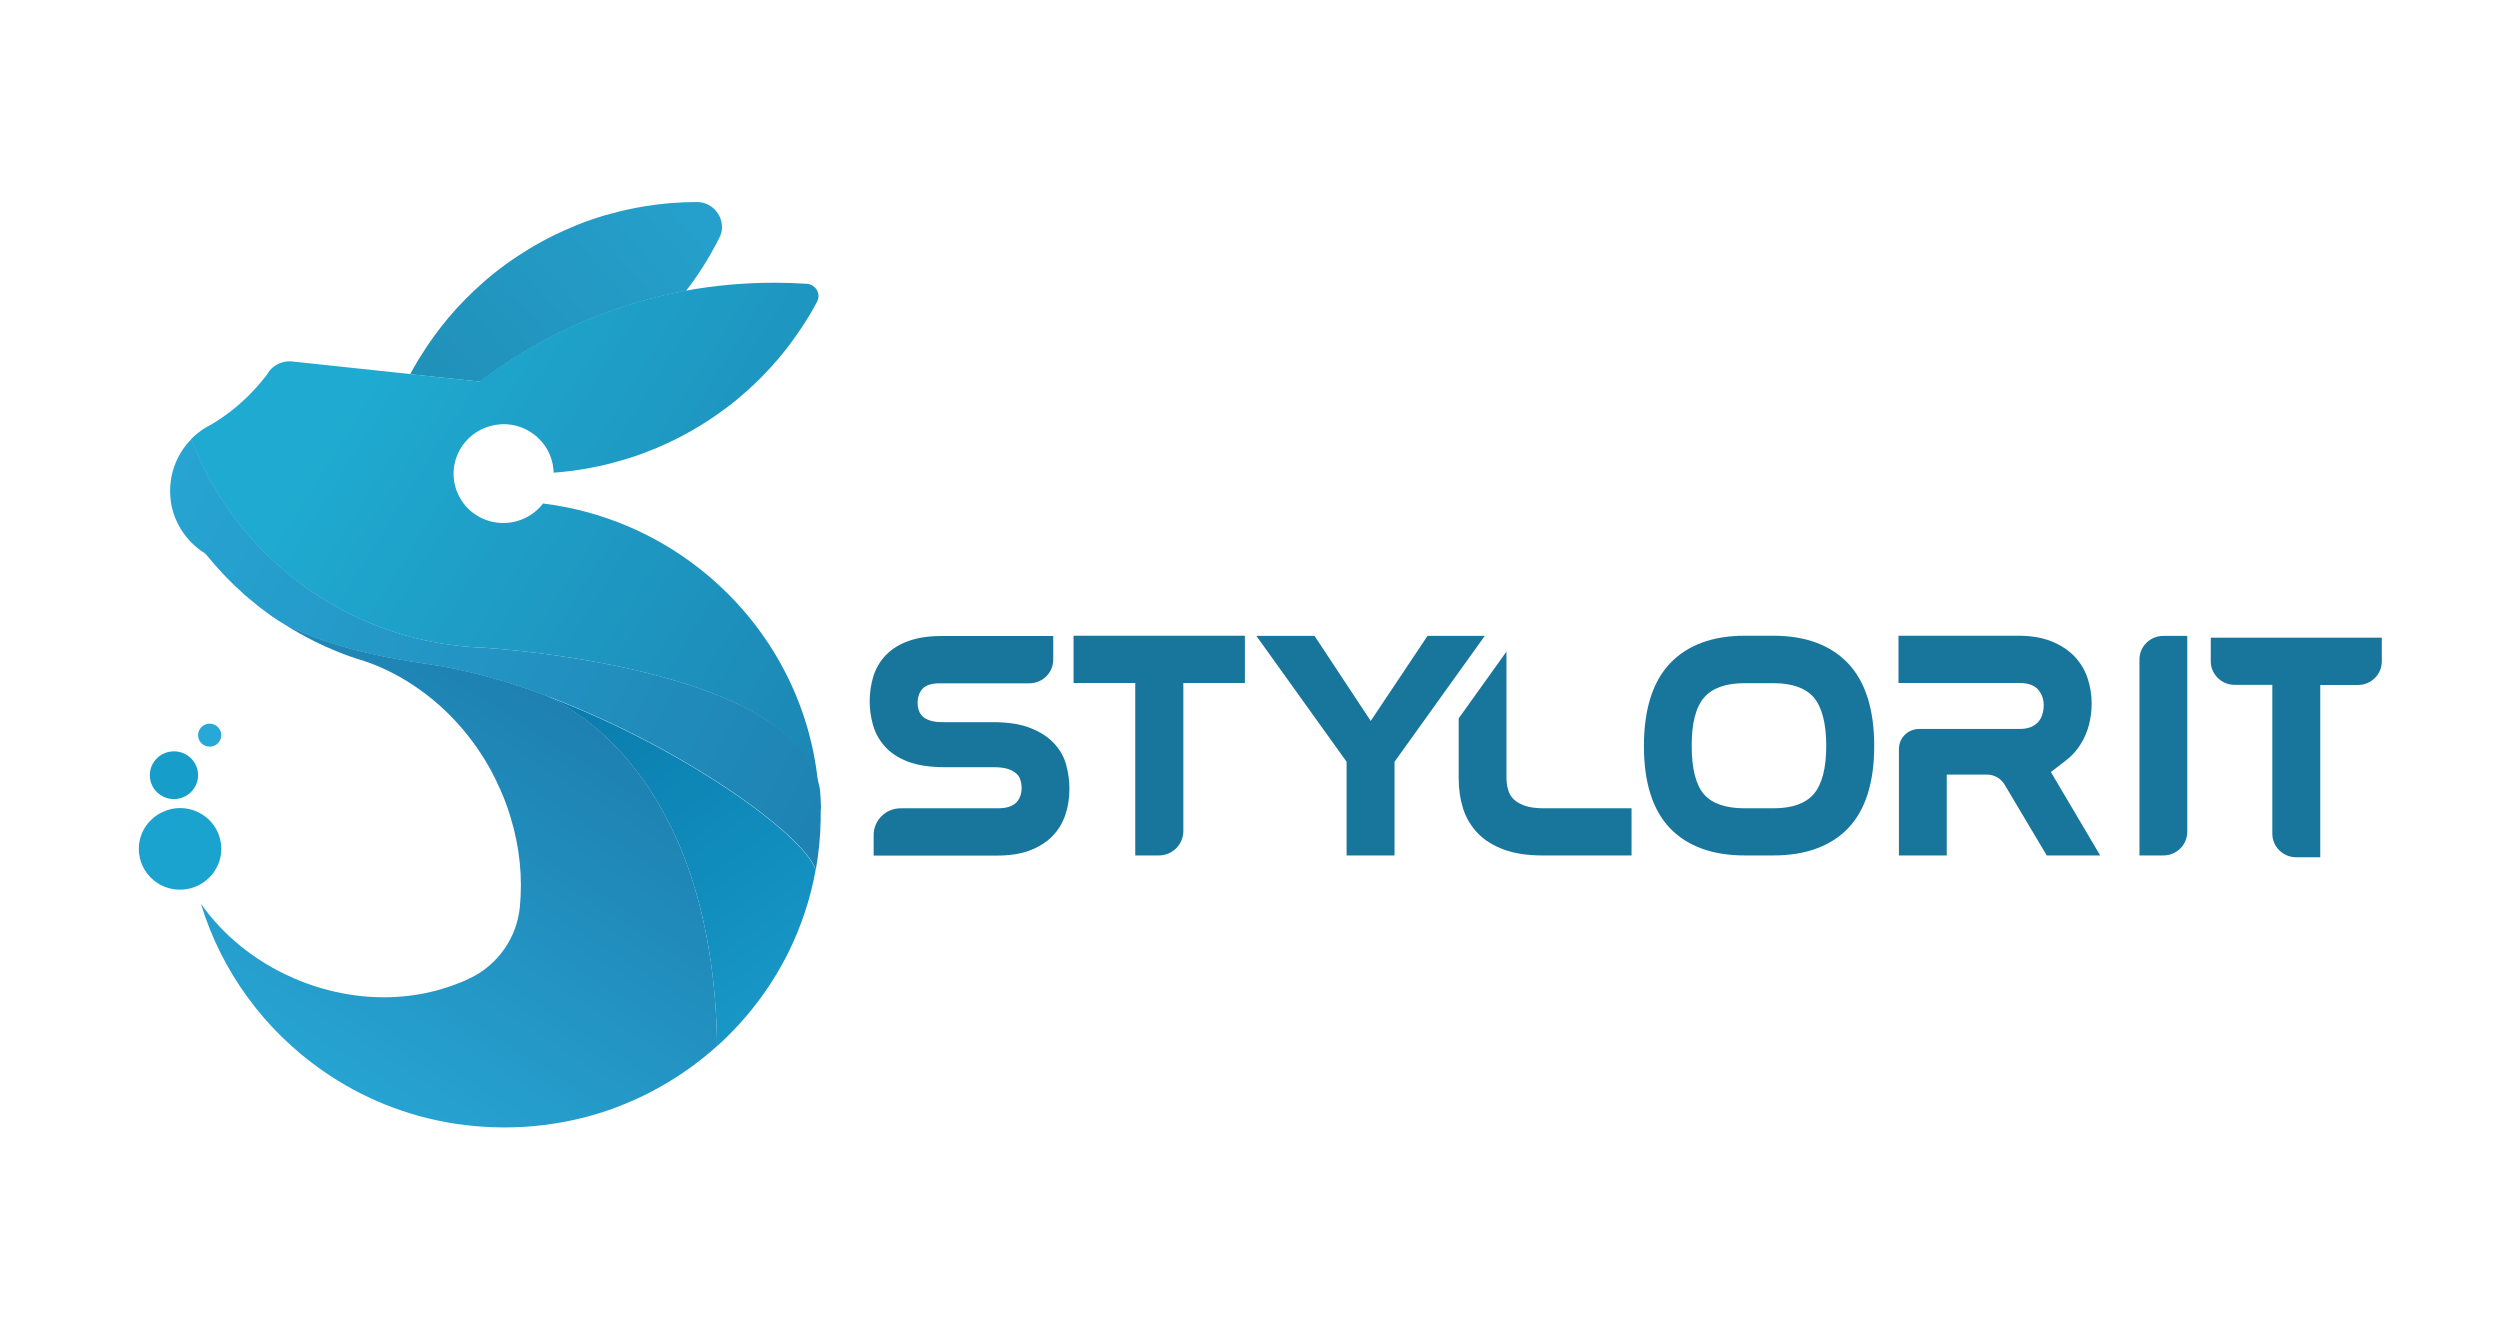 <svg width="173" height="92" viewBox="0 0 173 92" fill="none" xmlns="http://www.w3.org/2000/svg">
<g clip-path="url(#clip0)">
<path d="M56.441 60.211C56.081 62.198 55.447 64.09 54.581 65.858C53.355 68.336 51.664 70.553 49.625 72.393C49.361 53.393 38.962 48.635 37.631 48.102C46.909 51.532 55.648 57.722 56.441 60.211Z" fill="url(#paint0_linear)"/>
<path d="M49.625 72.383C47.522 74.275 45.06 75.76 42.333 76.743C42.111 76.827 41.879 76.9 41.657 76.973C41.425 77.047 41.192 77.12 40.959 77.183C40.717 77.245 40.484 77.319 40.241 77.371C38.529 77.799 36.733 78.019 34.894 78.019C33.731 78.019 32.59 77.925 31.48 77.758C28.099 77.235 24.982 75.949 22.308 74.077C18.335 71.306 15.333 67.259 13.907 62.543C15.407 64.676 17.584 66.496 20.29 67.677C21.579 68.242 22.9 68.618 24.221 68.827C26.419 69.172 28.596 69.026 30.561 68.441C30.794 68.367 31.015 68.294 31.248 68.221C31.47 68.137 31.692 68.054 31.903 67.97C32.114 67.886 32.326 67.792 32.527 67.688C32.537 67.677 32.548 67.677 32.558 67.677C34.471 66.746 35.76 64.885 35.972 62.783C35.972 62.783 35.972 62.783 35.972 62.773C36.172 60.755 35.972 58.632 35.327 56.541C35.264 56.331 35.2 56.122 35.126 55.913C35.052 55.704 34.978 55.495 34.894 55.286C34.809 55.077 34.725 54.867 34.63 54.658C34.513 54.397 34.397 54.146 34.27 53.885C34.175 53.707 34.091 53.529 33.996 53.351C32.738 51.04 31.037 49.148 29.092 47.757C27.845 46.858 26.535 46.188 25.193 45.739C25.034 45.686 24.876 45.644 24.717 45.592C23.935 45.341 23.185 45.038 22.445 44.703C22.033 44.515 21.621 44.316 21.22 44.097C20.543 43.741 19.877 43.344 19.243 42.915C22.319 44.703 26.704 45.529 29.599 45.948C32.167 46.314 34.862 47.056 37.514 48.029C37.514 48.029 37.525 48.029 37.536 48.039C37.557 48.05 37.589 48.06 37.631 48.071C37.641 48.071 37.652 48.081 37.663 48.081C38.962 48.635 49.361 53.393 49.625 72.383Z" fill="url(#paint1_linear)"/>
<path d="M49.963 15.727C49.963 15.978 49.9 16.229 49.783 16.449C49.731 16.543 49.688 16.647 49.635 16.741C49.012 17.934 48.293 19.073 47.469 20.13C43.136 20.924 39.1 22.535 35.528 24.804C35.369 24.908 35.211 25.013 35.052 25.117C34.947 25.18 34.852 25.253 34.757 25.316C34.397 25.557 34.048 25.808 33.7 26.059C33.541 26.174 33.383 26.289 33.224 26.414L33.14 26.404L32.358 26.32L31.576 26.236L30.794 26.153L30.012 26.069H30.001L29.917 26.059L29.23 25.985L28.437 25.902L28.384 25.891C28.585 25.525 28.786 25.159 29.008 24.804C29.029 24.772 29.05 24.741 29.071 24.71C30.255 22.775 31.734 21.029 33.446 19.534C34.418 18.676 35.475 17.913 36.595 17.233C37.176 16.878 37.779 16.553 38.392 16.25C38.867 16.02 39.364 15.8 39.861 15.602C39.871 15.602 39.871 15.602 39.871 15.591C40.304 15.414 40.738 15.257 41.192 15.11C41.583 14.974 41.985 14.859 42.397 14.755C42.767 14.65 43.136 14.566 43.517 14.483C43.866 14.41 44.214 14.336 44.563 14.284C45.747 14.085 46.962 13.981 48.209 13.981H48.24C49.17 13.981 49.963 14.755 49.963 15.727Z" fill="url(#paint2_linear)"/>
<path d="M10.641 60.922C9.955 60.357 9.595 59.531 9.606 58.716C9.606 58.37 9.68 58.025 9.807 57.701C9.912 57.44 10.06 57.178 10.261 56.948C10.377 56.812 10.504 56.687 10.641 56.572C11.011 56.269 11.445 56.07 11.888 55.976C12.702 55.809 13.579 55.997 14.277 56.562C15.185 57.304 15.513 58.496 15.196 59.542C15.164 59.667 15.111 59.782 15.059 59.897C14.953 60.117 14.826 60.336 14.657 60.535C13.653 61.738 11.857 61.915 10.641 60.922Z" fill="#1AA3CF"/>
<path d="M14.509 51.668C14.953 51.668 15.312 51.312 15.312 50.873C15.312 50.434 14.953 50.078 14.509 50.078C14.066 50.078 13.706 50.434 13.706 50.873C13.706 51.312 14.066 51.668 14.509 51.668Z" fill="#28A8D6"/>
<path d="M12.036 55.296C12.959 55.296 13.706 54.556 13.706 53.644C13.706 52.731 12.959 51.992 12.036 51.992C11.114 51.992 10.367 52.731 10.367 53.644C10.367 54.556 11.114 55.296 12.036 55.296Z" fill="#169DC9"/>
<path d="M14.044 29.708C14.234 29.583 14.435 29.468 14.646 29.363C14.942 29.185 15.228 28.997 15.513 28.798C16.601 28.024 17.563 27.094 18.377 26.048C18.409 26.006 18.451 25.954 18.482 25.912C18.715 25.473 19.148 25.159 19.655 25.044C19.782 25.013 19.909 25.003 20.036 25.003C20.068 25.003 20.099 25.003 20.12 25.003C20.131 25.003 20.131 25.003 20.142 25.003C20.194 25.003 20.258 25.013 20.311 25.023L28.352 25.881L28.405 25.891L29.198 25.975L29.885 26.048L29.969 26.059H29.98L30.762 26.142L31.544 26.226L32.326 26.31L33.108 26.393L33.192 26.404C33.351 26.289 33.509 26.163 33.668 26.048C34.017 25.797 34.365 25.546 34.725 25.306C34.82 25.243 34.925 25.17 35.02 25.107C35.179 25.003 35.337 24.898 35.496 24.793C39.068 22.524 43.115 20.914 47.437 20.119C49.424 19.753 51.474 19.565 53.566 19.565C53.598 19.565 53.63 19.565 53.661 19.565C54.391 19.565 55.109 19.596 55.817 19.638C56.156 19.659 56.441 19.858 56.568 20.151C56.61 20.255 56.642 20.37 56.642 20.485C56.642 20.548 56.631 20.611 56.62 20.663C56.61 20.726 56.589 20.799 56.557 20.851C56.546 20.872 56.536 20.903 56.515 20.924C56.483 20.987 56.441 21.06 56.409 21.123C56.346 21.227 56.282 21.343 56.229 21.447C56.187 21.52 56.145 21.593 56.103 21.667C56.103 21.677 56.092 21.677 56.092 21.688C56.039 21.771 55.986 21.865 55.934 21.949C55.934 21.949 55.934 21.959 55.923 21.959C55.86 22.054 55.807 22.158 55.743 22.252C55.648 22.399 55.553 22.545 55.458 22.692C55.067 23.277 54.655 23.842 54.222 24.386C54.116 24.511 54.01 24.647 53.905 24.772C53.545 25.201 53.165 25.619 52.763 26.027C52.404 26.393 52.034 26.749 51.654 27.083C51.22 27.47 50.766 27.847 50.291 28.202C48.24 29.75 45.916 30.963 43.39 31.747C42.132 32.134 40.822 32.427 39.48 32.594C39.089 32.647 38.698 32.678 38.307 32.709C38.307 32.626 38.296 32.552 38.296 32.469C38.254 31.998 38.117 31.559 37.905 31.172C37.324 30.095 36.172 29.353 34.851 29.353C34.778 29.353 34.703 29.353 34.63 29.363C33.668 29.426 32.801 29.875 32.21 30.566C31.914 30.911 31.692 31.308 31.544 31.758C31.502 31.894 31.47 32.04 31.438 32.176C31.407 32.375 31.385 32.573 31.385 32.772C31.385 33.462 31.597 34.111 31.945 34.644C31.988 34.706 32.041 34.78 32.083 34.842C32.717 35.669 33.71 36.191 34.83 36.191C35.95 36.191 36.954 35.658 37.578 34.842C41.646 35.344 45.366 36.955 48.42 39.36C48.515 39.433 48.61 39.506 48.695 39.579C49.001 39.82 49.297 40.081 49.583 40.343C53.577 43.95 56.208 49.001 56.652 54.658C55.416 46.188 34.059 44.86 33.393 44.818C33.383 44.818 33.383 44.818 33.383 44.818C25.933 44.536 19.402 40.646 15.534 34.874C14.604 33.483 13.822 31.977 13.22 30.388C13.399 30.2 13.6 30.032 13.812 29.875L14.044 29.708Z" fill="url(#paint3_linear)"/>
<path d="M56.79 56.352C56.79 56.415 56.79 56.478 56.79 56.541C56.79 56.614 56.79 56.697 56.79 56.771C56.768 57.942 56.652 59.082 56.451 60.2C55.659 57.712 46.919 51.521 37.641 48.091C37.631 48.091 37.62 48.081 37.61 48.081C37.567 48.06 37.536 48.05 37.514 48.05C37.504 48.05 37.493 48.039 37.493 48.039C34.841 47.067 32.136 46.324 29.578 45.958C26.672 45.54 22.297 44.714 19.222 42.926C18.895 42.706 18.578 42.486 18.271 42.246C18.261 42.236 18.25 42.225 18.239 42.225C18.07 42.1 17.901 41.974 17.743 41.838C17.574 41.702 17.415 41.577 17.257 41.441C17.162 41.357 17.067 41.273 16.961 41.19C16.897 41.138 16.834 41.085 16.781 41.023C16.623 40.887 16.475 40.74 16.316 40.594C16.168 40.447 16.02 40.311 15.872 40.165C15.724 40.019 15.576 39.862 15.428 39.705C15.006 39.255 14.604 38.795 14.213 38.314C13.537 37.896 12.956 37.321 12.533 36.641C12.163 36.045 11.909 35.376 11.814 34.654C11.783 34.435 11.772 34.205 11.772 33.964C11.772 33.514 11.836 33.075 11.941 32.657C12.174 31.789 12.628 31.005 13.241 30.388C13.843 31.977 14.625 33.483 15.555 34.874C19.423 40.646 25.943 44.526 33.404 44.818H33.414C34.08 44.86 55.426 46.188 56.747 54.669C56.758 54.878 56.779 55.087 56.79 55.296C56.8 55.505 56.811 55.715 56.811 55.924C56.79 56.06 56.79 56.206 56.79 56.352Z" fill="url(#paint4_linear)"/>
<path d="M74.004 54.585C74.004 55.233 73.909 55.85 73.719 56.394C73.528 56.959 73.222 57.461 72.81 57.879C72.398 58.297 71.869 58.621 71.235 58.862C70.612 59.092 69.851 59.207 68.974 59.207H60.456V57.785C60.456 56.76 61.291 55.934 62.327 55.934H69.058C69.64 55.934 70.062 55.798 70.316 55.547C70.57 55.286 70.696 54.941 70.696 54.512C70.696 54.324 70.665 54.136 70.601 53.947C70.549 53.78 70.464 53.644 70.326 53.529C70.189 53.404 69.999 53.299 69.756 53.215C69.502 53.132 69.164 53.09 68.763 53.09H65.36C64.335 53.09 63.479 52.954 62.824 52.703C62.147 52.441 61.608 52.086 61.217 51.636C60.826 51.197 60.552 50.695 60.404 50.141C60.256 49.608 60.182 49.074 60.182 48.541C60.182 47.903 60.277 47.307 60.446 46.763C60.636 46.199 60.932 45.707 61.334 45.299C61.735 44.892 62.264 44.567 62.898 44.348C63.511 44.128 64.261 44.013 65.106 44.013H72.884V45.645C72.884 46.554 72.144 47.286 71.225 47.286H65.022C64.472 47.286 64.071 47.412 63.849 47.652C63.616 47.903 63.5 48.227 63.5 48.635C63.5 48.813 63.521 48.991 63.584 49.158C63.627 49.304 63.711 49.44 63.838 49.566C63.965 49.691 64.134 49.785 64.356 49.859C64.588 49.942 64.905 49.974 65.296 49.974H68.72C69.756 49.974 70.622 50.11 71.309 50.381C71.996 50.653 72.546 51.009 72.947 51.448C73.359 51.887 73.645 52.4 73.793 52.975C73.93 53.498 74.004 54.041 74.004 54.585Z" fill="#18769C"/>
<path d="M86.146 44.003V47.265H81.887V57.513C81.887 58.444 81.126 59.197 80.186 59.197H78.559V47.265H74.289V43.992H86.146V44.003Z" fill="#18769C"/>
<path d="M102.747 44.003L96.502 52.713V59.197H93.184V52.713L86.939 44.003H90.965L94.854 49.89L98.785 44.003H102.747Z" fill="#18769C"/>
<path d="M112.903 55.924V59.197H106.7C105.696 59.197 104.819 59.061 104.09 58.799C103.35 58.527 102.737 58.151 102.272 57.67C101.807 57.189 101.458 56.614 101.247 55.955C101.046 55.317 100.94 54.606 100.94 53.843V49.712L104.248 45.09V53.822C104.248 54.125 104.29 54.418 104.375 54.69C104.449 54.941 104.576 55.15 104.766 55.328C104.956 55.505 105.22 55.652 105.548 55.767C105.886 55.882 106.33 55.934 106.869 55.934H112.903V55.924Z" fill="#18769C"/>
<path d="M127.898 45.916C126.693 44.641 124.95 43.992 122.72 43.992H120.733C118.504 43.992 116.76 44.641 115.555 45.916C114.361 47.182 113.759 49.106 113.759 51.626C113.759 54.146 114.361 56.049 115.555 57.304C116.76 58.559 118.493 59.197 120.733 59.197H122.72C124.95 59.197 126.693 58.559 127.898 57.304C129.092 56.049 129.695 54.146 129.695 51.626C129.695 49.106 129.092 47.182 127.898 45.916ZM117.933 48.259C118.504 47.6 119.444 47.276 120.733 47.276H122.72C124.009 47.276 124.95 47.61 125.51 48.259C126.08 48.928 126.376 50.057 126.376 51.615C126.376 53.173 126.08 54.292 125.499 54.962C124.929 55.61 123.999 55.934 122.72 55.934H120.733C119.423 55.934 118.482 55.61 117.922 54.972C117.352 54.313 117.066 53.194 117.066 51.636C117.056 50.057 117.352 48.917 117.933 48.259Z" fill="#18769C"/>
<path d="M145.334 59.197H141.636L138.709 54.282C138.455 53.864 138.001 53.602 137.504 53.602H134.714V59.197H131.406V51.825C131.406 51.061 132.03 50.444 132.801 50.444H139.765C140.072 50.444 140.336 50.392 140.547 50.308C140.748 50.214 140.917 50.099 141.044 49.963C141.171 49.817 141.266 49.639 141.329 49.44C141.393 49.231 141.424 49.022 141.424 48.803C141.424 48.374 141.298 48.018 141.023 47.705C140.769 47.422 140.347 47.265 139.765 47.265H131.375V43.992H139.67C140.537 43.992 141.298 44.118 141.932 44.369C142.566 44.62 143.105 44.965 143.527 45.394C143.939 45.822 144.257 46.335 144.457 46.92C144.648 47.485 144.743 48.081 144.743 48.687C144.743 49.169 144.679 49.66 144.563 50.141C144.436 50.622 144.246 51.082 143.971 51.511C143.707 51.94 143.358 52.326 142.925 52.651L141.921 53.424L145.334 59.197Z" fill="#18769C"/>
<path d="M151.358 44.003V57.565C151.358 58.465 150.618 59.197 149.709 59.197H148.05V45.634C148.05 44.735 148.79 44.003 149.699 44.003H151.358Z" fill="#18769C"/>
<path d="M152.985 44.128V45.76C152.985 46.659 153.725 47.391 154.634 47.391H157.244V57.691C157.244 58.59 157.984 59.322 158.892 59.322H160.562V47.401H163.172C164.081 47.401 164.821 46.669 164.821 45.77V44.128H152.985Z" fill="#18769C"/>
</g>
<defs>
<linearGradient id="paint0_linear" x1="31.194" y1="35.652" x2="64.23" y2="82.835" gradientUnits="userSpaceOnUse">
<stop stop-color="#036C9E"/>
<stop offset="0.559" stop-color="#118EBE"/>
<stop offset="1" stop-color="#28A8D6"/>
</linearGradient>
<linearGradient id="paint1_linear" x1="44.342" y1="42.358" x2="13.092" y2="91.574" gradientUnits="userSpaceOnUse">
<stop stop-color="#1B77A8"/>
<stop offset="0.736" stop-color="#28A8D6"/>
</linearGradient>
<linearGradient id="paint2_linear" x1="56.416" y1="5.952" x2="21.883" y2="36.566" gradientUnits="userSpaceOnUse">
<stop stop-color="#28A8D6"/>
<stop offset="1" stop-color="#1D88AE"/>
</linearGradient>
<linearGradient id="paint3_linear" x1="77.226" y1="53.976" x2="1.716" y2="6.461" gradientUnits="userSpaceOnUse">
<stop stop-color="#1B77A8"/>
<stop offset="0.667" stop-color="#1FABD1"/>
</linearGradient>
<linearGradient id="paint4_linear" x1="73.117" y1="64.829" x2="6.262" y2="30.691" gradientUnits="userSpaceOnUse">
<stop stop-color="#1B77A8"/>
<stop offset="1" stop-color="#28A8D6"/>
</linearGradient>
<clipPath id="clip0">
<rect width="173" height="92" fill="white"/>
</clipPath>
</defs>
</svg>
